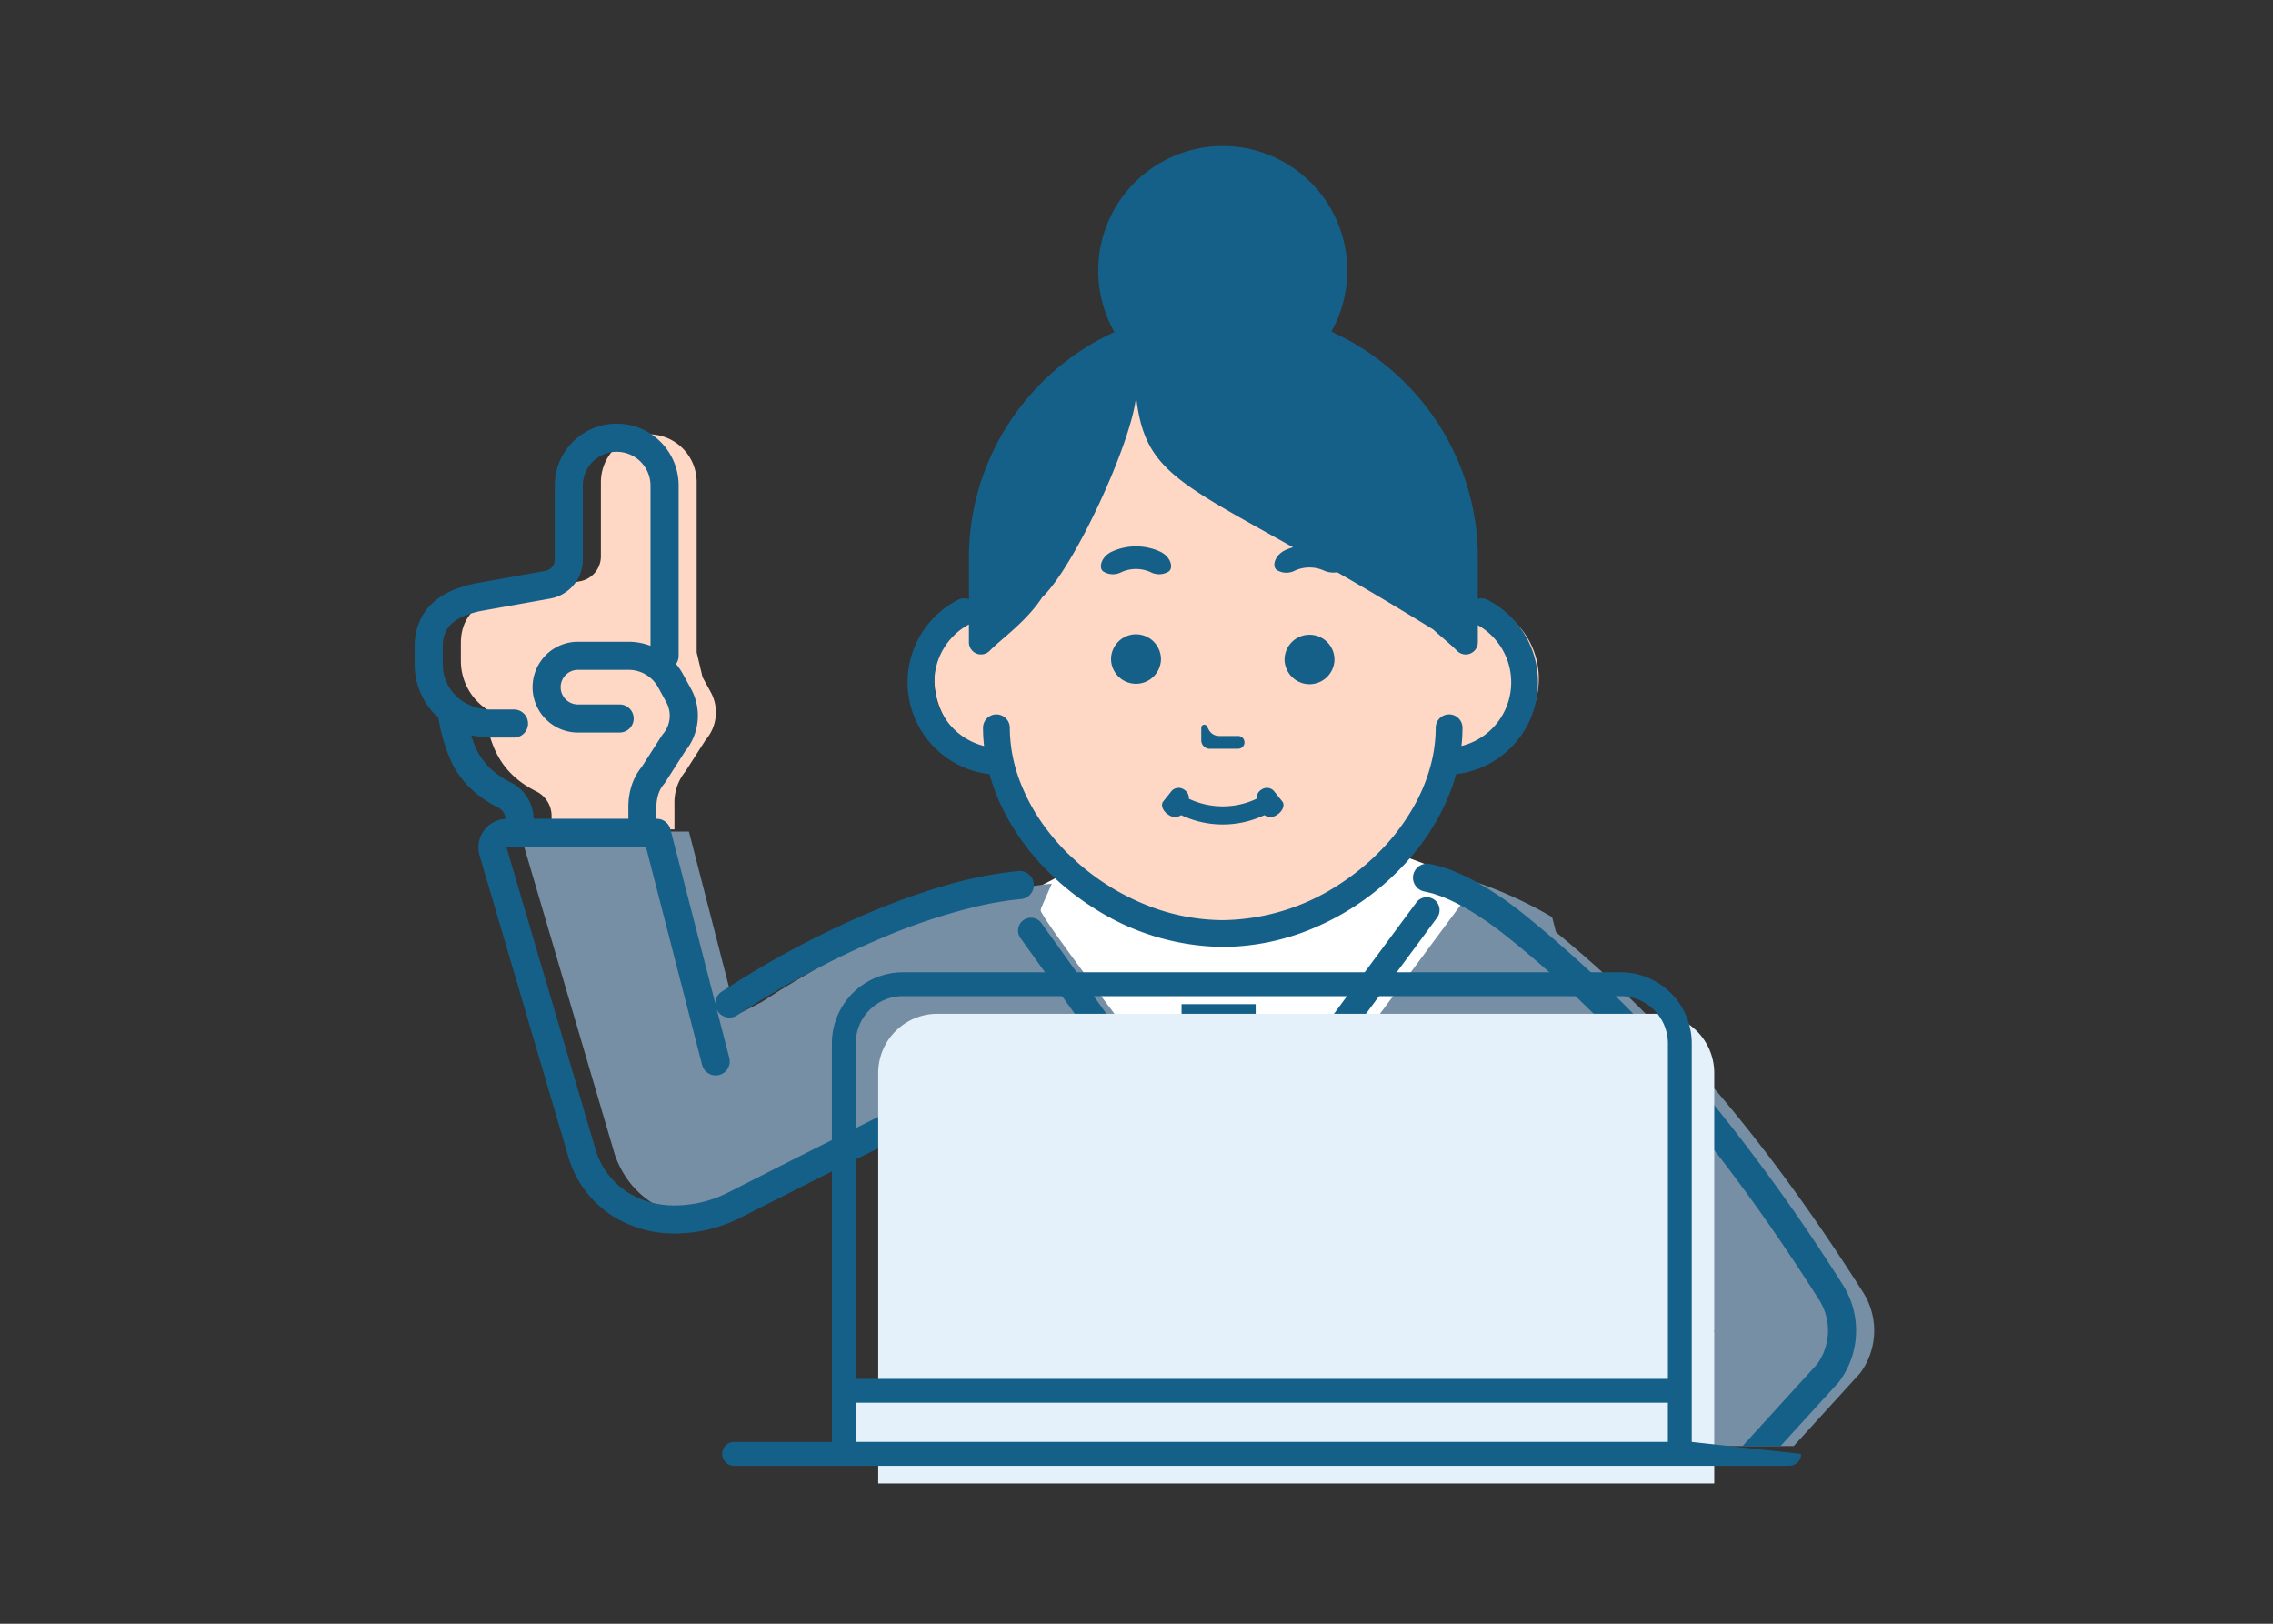<svg xmlns="http://www.w3.org/2000/svg" width="280" height="200" viewBox="0 0 280 200">
  <rect x="0" y="0" width="280" height="200" fill="#333333" stroke="none"/>
  <g id="グループ_2676" data-name="グループ 2676" transform="translate(-145 -883)">
    <rect id="長方形_372" data-name="長方形 372" width="280" height="200" transform="translate(145 883)" fill="none"/>
    <g id="グループ_2675" data-name="グループ 2675" transform="translate(12 3)">
      <g id="グループ_2672" data-name="グループ 2672" transform="translate(8669.209 4626.99)">
        <path id="パス_2932" data-name="パス 2932" d="M567.173,647.289h1.245c-.436.492-.856.963-1.245,1.407Z" transform="translate(-8912.423 -4216.16)" fill="#0dac67"/>
        <path id="パス_2933" data-name="パス 2933" d="M325.353,364.567v56.587H248.212V360.793c0-.476,2.811-3.211,8-6.1,1.34-.749,2.839-1.506,4.492-2.236.286-.127.575-.254.868-.377.527-.226,1.071-.444,1.626-.658.523-.206,1.055-.408,1.606-.6q1.059-.374,2.185-.734.684-.214,1.392-.416a63.527,63.527,0,0,1,17.656-2.462,87.606,87.606,0,0,1,19.068,2.042q.8.178,1.566.369,1.112.268,2.153.559c.4.111.8.222,1.182.337.559.163,1.1.325,1.625.5l.024.008A51.3,51.3,0,0,1,323.121,356l.5,1.935.745,2.862Z" transform="translate(-8668.132 -3990.025)" fill="#768fa5"/>
        <path id="パス_2934" data-name="パス 2934" d="M298.843,338.976a10.877,10.877,0,0,1,0,2.987c-.262.848,22.1,29.863,22.1,29.863s2.388,1.86,4.089,1.671,3.985-3.092,3.985-3.092l23.527-31.721L341,334.347h0a30.6,30.6,0,0,0-32.262-.529Z" transform="translate(-8706.855 -3976.854)" fill="#fff"/>
        <path id="パス_2935" data-name="パス 2935" d="M554.892,424.242l-8.18,8.976H524.4c5.365-5.967,12.569-14.162,12.569-14.162l-17.728-18.951-.539-.575-.591-1.629-11.031-30.349-.448-1.225-.028-.079-.4-1.094-.706-1.939c.337.06.686.139,1.043.238A29.9,29.9,0,0,1,516,368.781q.761.6,1.511,1.213c17.8,14.495,30.381,32.72,37.736,44.261a8.806,8.806,0,0,1-.353,9.987" transform="translate(-8861.962 -4002.089)" fill="#768fa5"/>
        <path id="パス_2936" data-name="パス 2936" d="M66.248,361.774l-3.115,1.59-5.823-22.6H36.457L48.2,380.625c2.738,7.724,11.479,9.643,18.781,5.923,13.955-7.11,22.666-11.385,22.824-11.424l12.208-27.936c-10.505.96-24.679,7.294-35.769,14.587" transform="translate(-8508.654 -3985.328)" fill="#768fa5"/>
        <path id="パス_2937" data-name="パス 2937" d="M37.81,175l-1-1.825-.725-3.047v-20.97a5.9,5.9,0,0,0-11.8,0v9.126a3.13,3.13,0,0,1-2.579,3.081l-8.2,1.468c-3.746.67-6.472,2.342-6.472,6.147v2.19a7.167,7.167,0,0,0,3.274,6.017H9.877c.667,3.373,1.274,7.462,6.432,10.047a3.367,3.367,0,0,1,1.9,2.991v1.7H33.347v-3.155a6.017,6.017,0,0,1,1.362-4l2.486-3.882A5.189,5.189,0,0,0,37.81,175" transform="translate(-8486.474 -3836.754)" fill="#ffd7c5"/>
        <path id="パス_2938" data-name="パス 2938" d="M319.513,119.19h0V109.45c0-12.967-13.528-25.346-27.88-25.346s-27.88,12.379-27.88,25.346v9.783a9.745,9.745,0,0,0,.451,19.439c2.457,11.344,14.614,21.213,27.43,21.213s24.964-9.863,27.427-21.2h.453a9.747,9.747,0,1,0,0-19.493" transform="translate(-8676.009 -3792.335)" fill="#ffd7c5"/>
        <path id="パス_2939" data-name="パス 2939" d="M330.149,406.912l22.706-30.678a1.586,1.586,0,1,0-2.549-1.887h0l-19.776,26.72V386.849H321.4v14.092l-17.283-24.1a1.586,1.586,0,0,0-2.577,1.848l20.241,28.22v0a5.2,5.2,0,0,0,8.365,0" transform="translate(-8712.059 -4010.157)" fill="#156089"/>
        <path id="パス_2940" data-name="パス 2940" d="M396.7,597.284a2.267,2.267,0,1,0,2.267,2.267,2.267,2.267,0,0,0-2.267-2.267" transform="translate(-8782.287 -4178.478)" fill="#156089"/>
        <path id="パス_2941" data-name="パス 2941" d="M76.154,192.439A1.417,1.417,0,0,0,76,192.13a1.727,1.727,0,0,0-1.614-.789,49.238,49.238,0,0,0-8.775,1.713,84.478,84.478,0,0,0-9.4,3.33,115.535,115.535,0,0,0-18.386,9.82,1.712,1.712,0,0,0-.769,1.506l-5.543-21.5a1.728,1.728,0,0,0-1.729-1.3v-1.427a5.122,5.122,0,0,1,.238-1.6,3.634,3.634,0,0,1,.706-1.273l.079-.091,2.518-3.933a6.907,6.907,0,0,0,.71-7.711l-1-1.824a7.893,7.893,0,0,0-.833-1.213,1.743,1.743,0,0,0,.321-1V143.868a7.631,7.631,0,0,0-15.262,0v9.122a1.383,1.383,0,0,1-.325.9,1.4,1.4,0,0,1-.829.48l-4.56.817-3.644.654a15.143,15.143,0,0,0-2.926.8,9.531,9.531,0,0,0-1.947,1.031,6.88,6.88,0,0,0-2.221,2.49A7.579,7.579,0,0,0,0,163.688v2.192a8.894,8.894,0,0,0,2.934,6.593,20.857,20.857,0,0,0,1.634,5.511A11.416,11.416,0,0,0,6.7,180.973a13.357,13.357,0,0,0,3.537,2.514,1.768,1.768,0,0,1,.7.622,1.524,1.524,0,0,1,.246.809,3.519,3.519,0,0,0-3.18,4.52v0l11.079,37.593.016.044a13.018,13.018,0,0,0,5.2,6.7,14.3,14.3,0,0,0,7.819,2.212,18.1,18.1,0,0,0,8.18-2.026c6.97-3.552,12.633-6.4,16.57-8.353.852-.424,1.614-.8,2.3-1.142v37.708h3.458V223.708a1.7,1.7,0,0,0-.222-.833l.226-.107c.139-.067.242-.115.305-.147l.055-.024,0,0a1.725,1.725,0,0,0-1.059-3.275c-.111.028-.147.039-.182.051-.059.024-.083.036-.107.044-.048.02-.083.036-.123.055-.087.039-.2.1-.349.167-.115.051-.25.119-.408.194-2.51,1.217-10.468,5.158-22.03,11.05a14.634,14.634,0,0,1-6.61,1.645,10.857,10.857,0,0,1-5.94-1.653,9.54,9.54,0,0,1-3.806-4.928L11.324,188.459l0,0v-.02l.024-.048.02-.016.032,0H28.251a2.359,2.359,0,0,0,.238-.024l6.923,26.868a1.73,1.73,0,0,0,3.351-.864l-1.527-5.915,0-.02s0,.012.008.016a1.382,1.382,0,0,0,.091.171,1.731,1.731,0,0,0,2.4.5,111.881,111.881,0,0,1,17.819-9.519,73.45,73.45,0,0,1,11.622-3.865,43.505,43.505,0,0,1,4.58-.828h.008c.321-.036.635-.071.948-.1a1.73,1.73,0,0,0,1.562-1.879,1.613,1.613,0,0,0-.111-.464M26.729,180.811a8.729,8.729,0,0,0-.4,2.672v1.423H14.647a4.961,4.961,0,0,0-.8-2.668,5.212,5.212,0,0,0-2.058-1.84,9.934,9.934,0,0,1-2.637-1.859A8.476,8.476,0,0,1,7.181,175.3c-.079-.23-.147-.464-.214-.7a9.7,9.7,0,0,0,2.371.3H12.28a1.729,1.729,0,0,0,0-3.457H9.338a6.246,6.246,0,0,1-3.394-1,5.44,5.44,0,0,1-2.482-4.563v-2.192a4.261,4.261,0,0,1,.333-1.764,3.181,3.181,0,0,1,.611-.9,4.894,4.894,0,0,1,1.606-1.063,11.323,11.323,0,0,1,2.5-.714l8.2-1.467a4.728,4.728,0,0,0,1.812-.729,4.584,4.584,0,0,0,1.059-.936,4.867,4.867,0,0,0,1.134-3.12v-9.122a4.169,4.169,0,1,1,8.339,0V163.6a7.62,7.62,0,0,0-2.7-.5H20.119a5.592,5.592,0,0,0-5.151,7.767,5.685,5.685,0,0,0,.837,1.383c.115.135.234.266.361.393a5.561,5.561,0,0,0,3.953,1.637h5.139a1.728,1.728,0,1,0,0-3.457H20.119a2.131,2.131,0,1,1,0-4.262H26.36A4.156,4.156,0,0,1,30,168.715L31,170.542a3.517,3.517,0,0,1,.428,1.665,3.471,3.471,0,0,1-.841,2.26l-.079.1L27.986,178.5a7.191,7.191,0,0,0-1.257,2.307" transform="translate(-8485.134 -3831.044)" fill="#156089"/>
        <path id="パス_2942" data-name="パス 2942" d="M32.492,352.136v-.007Z" transform="translate(-8509.616 -3994.016)" fill="#231815"/>
        <path id="パス_2943" data-name="パス 2943" d="M513.946,392.6a1.729,1.729,0,0,0-1.8,2.823l1.8,1.927,15.381,16.437c-1.582,1.752-4.7,5.213-7.839,8.718-1.685,1.883-3.378,3.778-4.837,5.424h4.631c2.335-2.617,4.937-5.519,7.09-7.913,1.312-1.459,2.462-2.732,3.279-3.639.409-.452.738-.817.96-1.067l.349-.385,1.067-1.177-19.358-20.688a1.741,1.741,0,0,0-.722-.46m0,5.467a1.52,1.52,0,0,0-.27-.024,1.731,1.731,0,0,0-1.729,1.732v28.153H515.4V399.774a1.725,1.725,0,0,0-1.459-1.709m37.467,9.971a233.151,233.151,0,0,0-15.6-21.845,155.71,155.71,0,0,0-24.029-24.057,40.947,40.947,0,0,0-5.595-3.742,25.658,25.658,0,0,0-2.871-1.356,14.764,14.764,0,0,0-2.811-.817,1.728,1.728,0,0,0-1.86.964s0,0,0,0a.45.45,0,0,0-.044.1,1.588,1.588,0,0,0-.1.341,1.733,1.733,0,0,0,1.412,2l1,.234,1.035.353c.036.012.071.024.107.04a24.4,24.4,0,0,1,3.767,1.923,39.983,39.983,0,0,1,3.814,2.668q1.695,1.338,3.326,2.72c16.594,14.039,28.478,31.253,35.532,42.33a7.071,7.071,0,0,1-.25,7.973l-9.167,10.058h4.683l7.177-7.874.052-.071a10.532,10.532,0,0,0,.424-11.946" transform="translate(-8860.624 -3996.798)" fill="#156089"/>
        <path id="パス_2944" data-name="パス 2944" d="M345.314,202.461a4.361,4.361,0,0,1,3.565,0,2.263,2.263,0,0,0,2.278-.093c.584-.495.188-1.858-1.135-2.45a7.159,7.159,0,0,0-5.85,0c-1.323.592-1.719,1.957-1.135,2.45a2.256,2.256,0,0,0,2.277.093" transform="translate(-8743.367 -3878.983)" fill="#156089"/>
        <path id="パス_2945" data-name="パス 2945" d="M350.912,243.032a3.083,3.083,0,0,0-3.075,3.074h0a3.075,3.075,0,0,0,6.149,0h0a3.083,3.083,0,0,0-3.074-3.074" transform="translate(-8747.181 -3911.896)" fill="#156089"/>
        <path id="パス_2946" data-name="パス 2946" d="M437.56,249.18a3.083,3.083,0,0,0,3.074-3.074h0a3.075,3.075,0,0,0-6.149,0h0a3.083,3.083,0,0,0,3.075,3.074" transform="translate(-8812.457 -3911.896)" fill="#156089"/>
        <path id="パス_2947" data-name="パス 2947" d="M393.94,291.008h3.453a.79.79,0,1,0,0-1.579h-2.308a1.447,1.447,0,0,1-1.288-.788l-.207-.4a.374.374,0,0,0-.706.17v1.544a1.056,1.056,0,0,0,1.056,1.056" transform="translate(-8781.118 -3945.77)" fill="#156089"/>
        <path id="パス_2948" data-name="パス 2948" d="M374.079,322.841a1.35,1.35,0,0,0,1.566.05,12,12,0,0,0,10.251,0,1.349,1.349,0,0,0,1.567-.05c.72-.446.979-1.233.633-1.644l-1.056-1.318a1.169,1.169,0,0,0-1.5-.136,1.219,1.219,0,0,0-.6,1.13,9.767,9.767,0,0,1-8.342,0,1.215,1.215,0,0,0-.6-1.131,1.169,1.169,0,0,0-1.5.136l-1.056,1.318c-.347.412-.086,1.2.633,1.644" transform="translate(-8766.354 -3969.478)" fill="#156089"/>
        <path id="パス_2949" data-name="パス 2949" d="M265.85,87.163l-1.17.611a25.622,25.622,0,0,1-7.133-12.481,9.748,9.748,0,0,1-9.286-9.246l-.539-.008L246.08,65.6c0,.143-.008.29-.008.436a11.4,11.4,0,0,0,10.1,11.319,24.783,24.783,0,0,0,1.709,4.452,28.977,28.977,0,0,0,4.917,6.942c.127.143.261.281.4.42q1.059-.374,2.185-.734.684-.214,1.392-.416c-.313-.277-.623-.567-.92-.86M322,60a11.451,11.451,0,0,0-4.5-4.119,1.643,1.643,0,0,0-1.182-.119V50.712a30.39,30.39,0,0,0-5.242-17.064,30.832,30.832,0,0,0-12.811-10.8,15.338,15.338,0,1,0-26.709.051,30.763,30.763,0,0,0-16.546,18.745,30.352,30.352,0,0,0-1.38,9.067v5.1a1.628,1.628,0,0,0-1.336.068A11.453,11.453,0,0,0,247.8,60a11.31,11.31,0,0,0-1.637,4.623c-.044.321-.071.65-.083.979,0,.143-.008.29-.008.436a11.4,11.4,0,0,0,10.1,11.319,24.788,24.788,0,0,0,1.709,4.452,28.977,28.977,0,0,0,4.917,6.942c.127.143.261.281.4.42a32.5,32.5,0,0,0,5.69,4.6A29.969,29.969,0,0,0,284.9,98.636a28.952,28.952,0,0,0,11.043-2.26,32.413,32.413,0,0,0,11.269-7.846,1.47,1.47,0,0,0,.155-.167q.892-.969,1.685-2a27.284,27.284,0,0,0,3.93-6.99c.25-.666.464-1.336.654-2.018A11.4,11.4,0,0,0,322,60m-7.7,13.88a20.027,20.027,0,0,0,.127-2.24,1.649,1.649,0,0,0-3.3,0,18.139,18.139,0,0,1-.559,4.409,21.345,21.345,0,0,1-1.606,4.286,26.022,26.022,0,0,1-4.961,6.768c-.167.17-.337.333-.512.5A29.6,29.6,0,0,1,299.141,91,26.748,26.748,0,0,1,284.9,95.338a25.6,25.6,0,0,1-9.782-2.014,29.021,29.021,0,0,1-8.351-5.3c-.313-.278-.623-.567-.92-.86a28.038,28.038,0,0,1-2.486-2.811,23.812,23.812,0,0,1-3.454-6.137,18.7,18.7,0,0,1-1.241-6.573,1.649,1.649,0,0,0-3.3,0,20.168,20.168,0,0,0,.131,2.244,8.09,8.09,0,0,1-1.867-14.975v2.2a1.492,1.492,0,0,0,2.554,1.051c1.471-1.5,4.536-3.612,6.479-6.6,4-3.814,10.984-18.987,11.558-24.724.987,8.861,4.77,10.419,19.334,18.574a6.888,6.888,0,0,0-.908.325c-1.32.591-1.717,1.954-1.134,2.45a2.254,2.254,0,0,0,2.276.091,4.373,4.373,0,0,1,3.568,0,2.848,2.848,0,0,0,1.634.21c3.449,1.982,7.371,4.293,11.836,7.053,1.146,1.039,2.224,1.9,2.934,2.624a1.494,1.494,0,0,0,2.557-1.051V59a8.124,8.124,0,0,1,2.879,2.755,8.08,8.08,0,0,1-4.9,12.128" transform="translate(-8670.479 -3728.99)" fill="#156089"/>
        <rect id="長方形_371" data-name="長方形 371" width="176.891" height="161.643" transform="translate(-8485.21 -3728.912)" fill="rgba(0,0,0,0)"/>
      </g>
      <g id="グループ_2636" data-name="グループ 2636" transform="translate(222 979)">
        <path id="パス_28" data-name="パス 28" d="M70.526,497.936V447.38a7.294,7.294,0,0,1,7.294-7.294h88.4a7.294,7.294,0,0,1,7.294,7.294v50.556Z" transform="translate(-51.342 -414.215)" fill="#e4f1fa"/>
        <rect id="長方形_138" data-name="長方形 138" width="101.523" height="6.876" transform="translate(14.946 72.315)" fill="#e4f1fa"/>
        <path id="パス_33" data-name="パス 33" d="M412.958,365.742h0Z" transform="translate(-325.444 -359.269)" fill="#231815"/>
        <path id="パス_34" data-name="パス 34" d="M297.166,335.2Z" transform="translate(-234.19 -335.196)" fill="#231815"/>
        <path id="パス_36" data-name="パス 36" d="M119.4,432.409V383.322a8.764,8.764,0,0,0-8.763-8.764H22.24a8.764,8.764,0,0,0-8.764,8.764v49.087H1.47a1.47,1.47,0,1,0,0,2.939H131.406a1.47,1.47,0,0,0,1.469-1.47ZM18.121,379.2A5.8,5.8,0,0,1,22.24,377.5h88.4a5.824,5.824,0,0,1,5.824,5.824v41.323H16.416V383.322A5.8,5.8,0,0,1,18.121,379.2Zm-1.706,48.38H116.46v4.825H16.416Z" transform="translate(0 -353.8)" fill="#156089"/>
      </g>
    </g>
  </g>
</svg>

